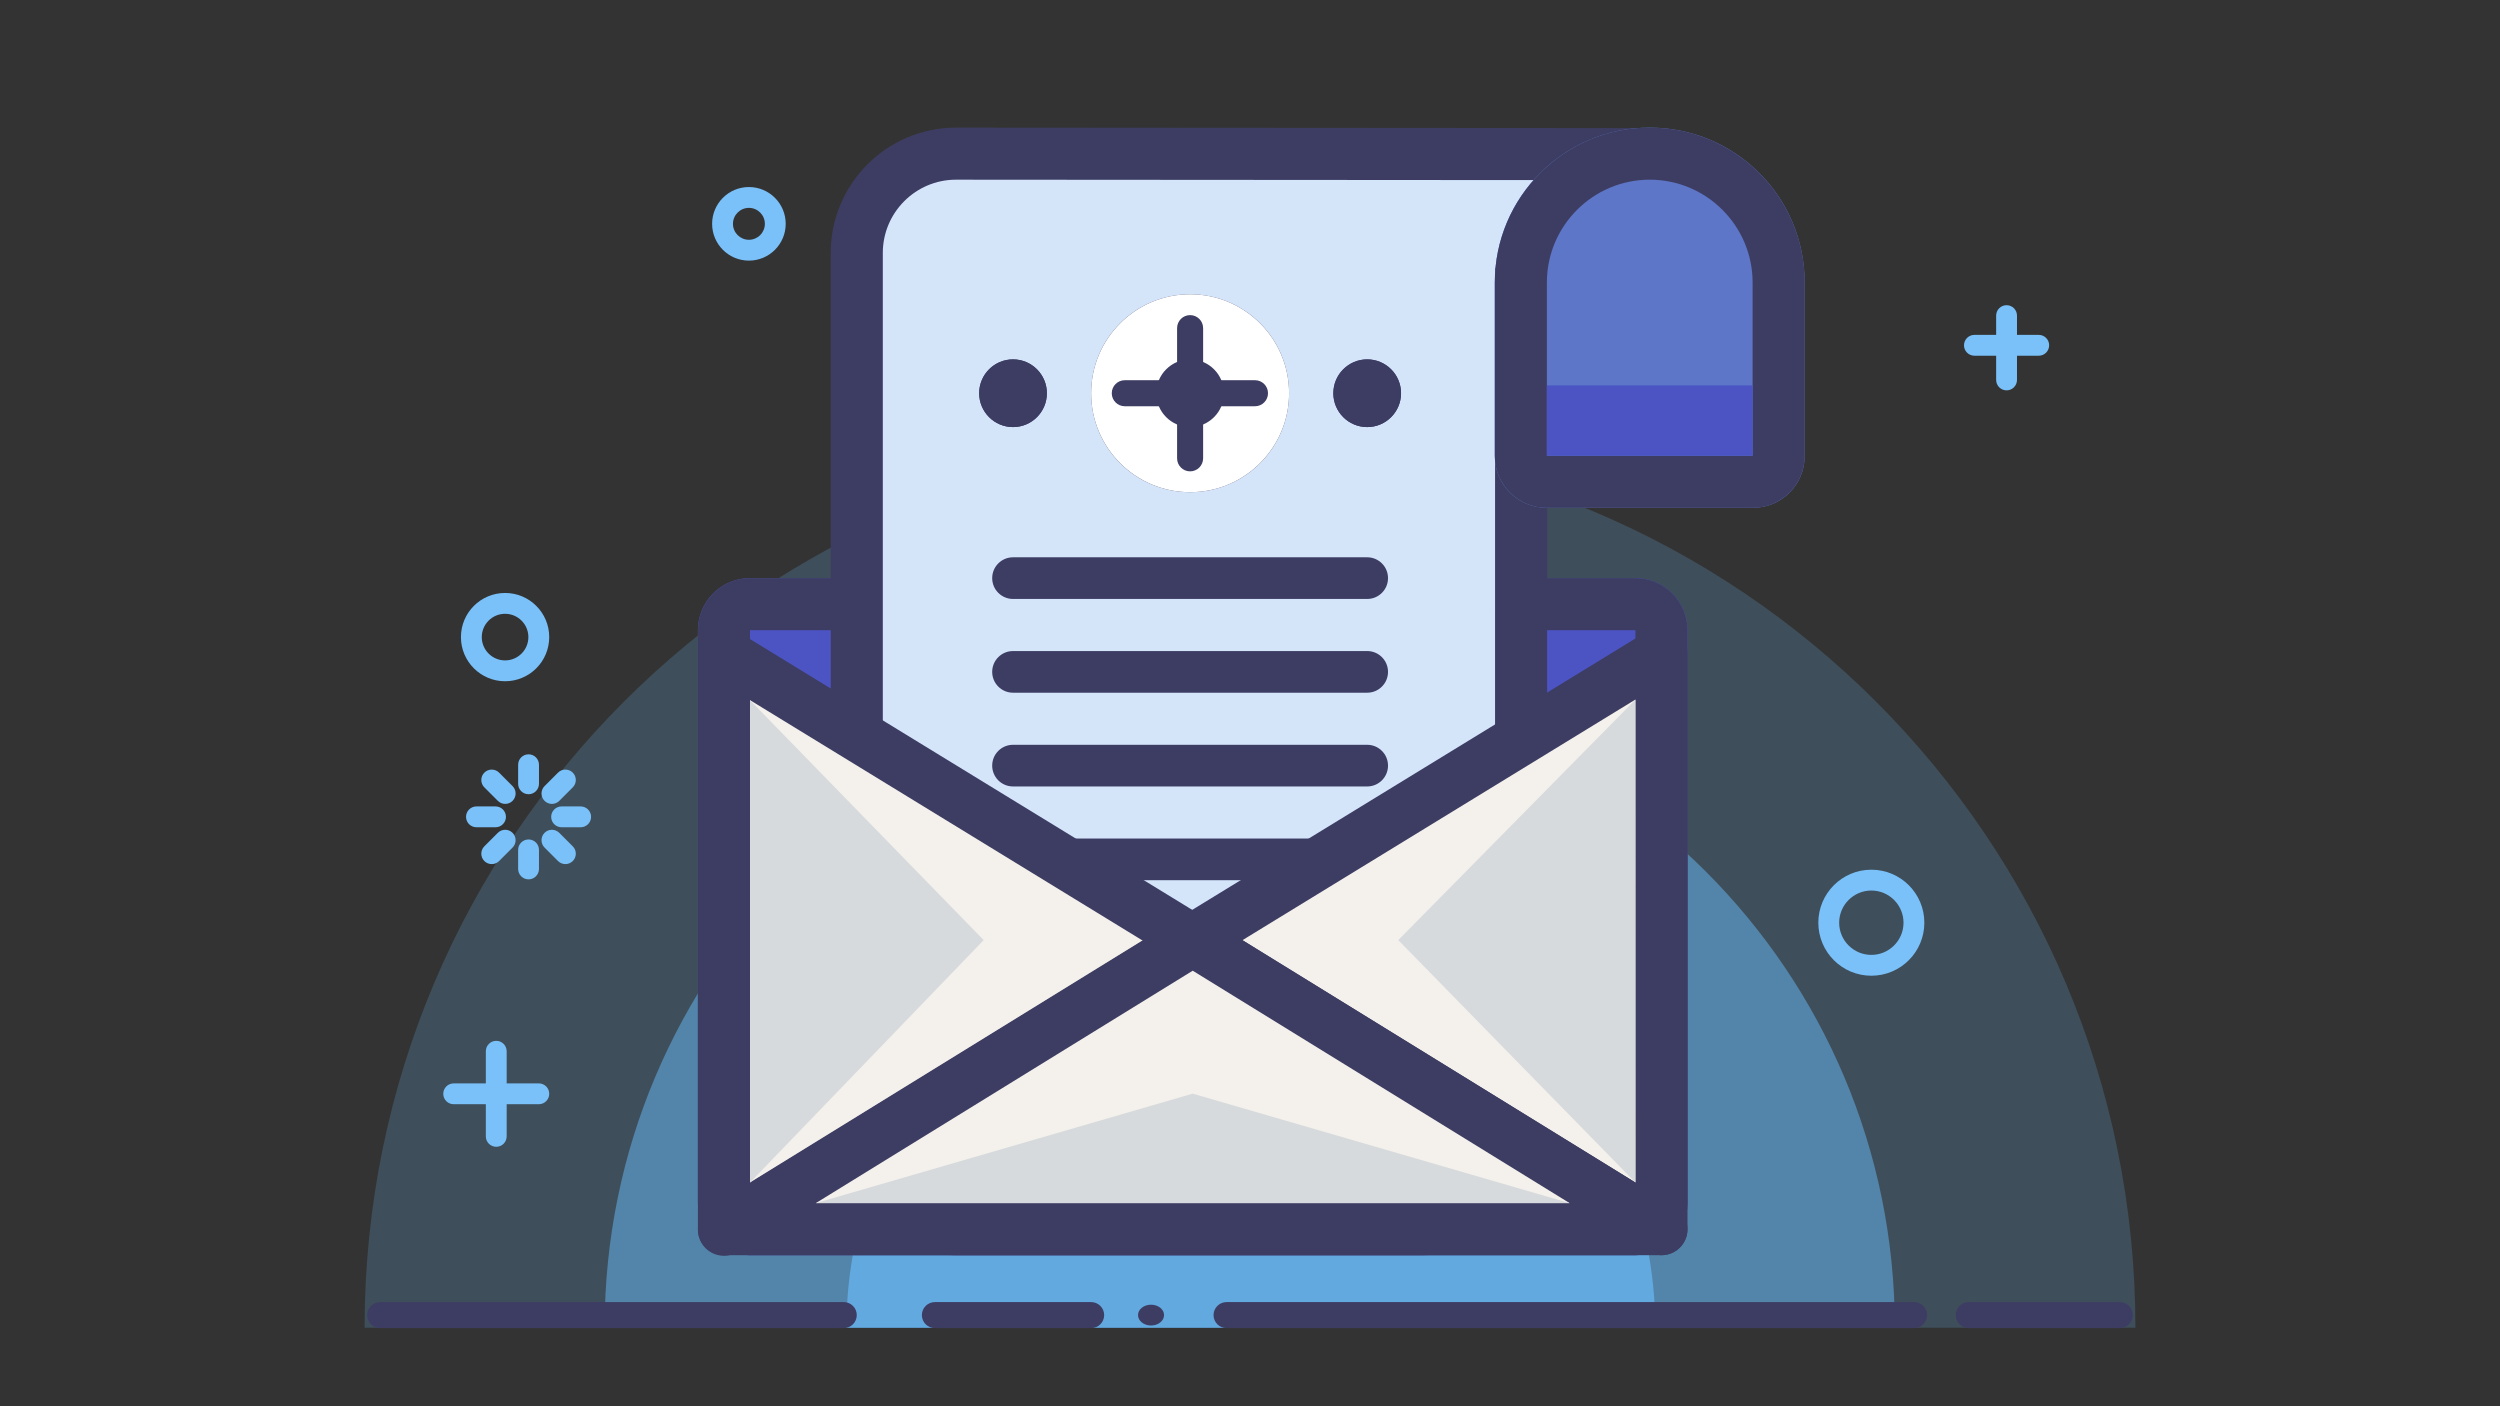 <?xml version="1.0" encoding="utf-8"?>
<!-- Generator: Adobe Illustrator 16.0.0, SVG Export Plug-In . SVG Version: 6.00 Build 0)  -->
<!DOCTYPE svg PUBLIC "-//W3C//DTD SVG 1.1//EN" "http://www.w3.org/Graphics/SVG/1.1/DTD/svg11.dtd">
<svg version="1.1" id="图层_1" xmlns="http://www.w3.org/2000/svg" xmlns:xlink="http://www.w3.org/1999/xlink" x="0px" y="0px"
	 width="960px" height="540px" viewBox="0 0 960 540" enable-background="new 0 0 960 540" xml:space="preserve">
<rect x="0" y="0" width="960" height="540" fill="#333333" stroke="none"/>
<g id="组_766">
	<path id="路径_1806" opacity="0.2" fill="#69BAF9" enable-background="new    " d="M820,509.85c0-187.776-152.223-340-340-340
		c-187.777,0-340,152.223-340,340"/>
	<path id="路径_1807" opacity="0.5" fill="#69BAF9" enable-background="new    " d="M727.618,509.85
		c0-136.812-110.908-247.72-247.719-247.72c-136.812,0-247.72,110.908-247.72,247.72"/>
	<path id="路径_1808" opacity="0.7" fill="#69BAF9" enable-background="new    " d="M635.6,509.85
		c0.219-85.755-69.122-155.45-154.878-155.668c-85.755-0.219-155.45,69.122-155.669,154.878c0,0.263,0,0.526,0,0.79"/>
</g>
<g id="组_764" transform="translate(-72.295)">
	<path fill="#3D3D63" d="M807.295,510h-264c-2.761,0-5-2.238-5-5s2.239-5,5-5h264c2.762,0,5,2.238,5,5S810.057,510,807.295,510z"/>
	<path fill="#3D3D63" d="M886.295,510h-58c-2.762,0-5-2.238-5-5s2.238-5,5-5h58c2.762,0,5,2.238,5,5S889.057,510,886.295,510z"/>
	<path fill="#3D3D63" d="M491.295,510h-60c-2.761,0-5-2.238-5-5s2.239-5,5-5h60c2.761,0,5,2.238,5,5S494.056,510,491.295,510z"/>
	<path fill="#3D3D63" d="M396.295,510h-178c-2.761,0-5-2.238-5-5s2.239-5,5-5h178c2.761,0,5,2.238,5,5S399.056,510,396.295,510z"/>
	<ellipse id="椭圆_336" fill="#3D3D63" cx="514.295" cy="505" rx="5" ry="4"/>
</g>
<g id="矩形_1161" transform="translate(268 222)">
	<path fill="#4C54C4" d="M20,0h340c11.046,0,20,8.954,20,20v220c0,11.046-8.954,20-20,20H20c-11.046,0-20-8.954-20-20V20
		C0,8.954,8.954,0,20,0z"/>
	<path fill="#3D3D63" d="M360,260H20c-11.028,0-20-8.972-20-20V20C0,8.972,8.972,0,20,0h340c11.028,0,20,8.972,20,20v220
		C380,251.028,371.028,260,360,260z M20,20v220h340c0.009,0,0.013-0.001,0.013-0.001L360,20H20z"/>
</g>
<g>
	<path id="路径_1934_1_" fill="#D4E5FA" d="M631.962,59.189C587.223,59.189,367.076,59,367.076,59
		c-21.05,0.021-38.097,17.102-38.076,38.152l0,0v336.7c-0.019,21.049,17.027,38.128,38.076,38.148h178.955
		c21.05-0.021,38.097-17.103,38.076-38.152l0,0L584.1,103"/>
	<path fill="#3D3D63" d="M546.041,482H367.076c-26.537-0.025-48.1-21.629-48.076-48.157V97.152
		c-0.026-26.52,21.537-48.125,48.066-48.152c2.22,0.002,220.672,0.189,264.896,0.189v20c-44.231,0-262.693-0.187-264.895-0.189
		C351.584,69.016,338.985,81.64,339,97.142v336.709c-0.014,15.51,12.585,28.134,28.086,28.148h178.945
		c15.492-0.015,28.091-12.64,28.076-28.143L574.1,103l20-0.001l0.008,330.848C594.133,460.369,572.57,481.975,546.041,482z"/>
</g>
<g id="矩形_1158" transform="translate(574 49)">
	<path fill="#5D76C7" d="M59.5,0L59.5,0C92.361,0,119,26.639,119,59.5v66.667C119,137.121,110.12,146,99.167,146H19.833
		C8.88,146,0,137.121,0,126.167V59.5C0,26.639,26.639,0,59.5,0z"/>
	<path fill="#3D3D63" d="M99.1,146H19.9C8.928,146,0,137.073,0,126.1V59.5C0,26.691,26.691,0,59.5,0S119,26.691,119,59.5v66.6
		C119,137.073,110.072,146,99.1,146z M20,126h79V59.5C99,37.72,81.28,20,59.5,20S20,37.72,20,59.5V126z"/>
</g>
<g id="椭圆_418" transform="translate(419 113)">
	<circle fill="#3D3D63" cx="38" cy="38" r="38"/>
	<path fill="#FFFFFF" d="M38,76C17.047,76,0,58.953,0,38S17.047,0,38,0s38,17.047,38,38S58.953,76,38,76z M38,25
		c-7.168,0-13,5.832-13,13s5.832,13,13,13s13-5.832,13-13S45.168,25,38,25z"/>
</g>
<circle fill="#3D3D63" cx="389" cy="151" r="13"/>
<path fill="#3D3D63" d="M389,164c-7.168,0-13-5.832-13-13s5.832-13,13-13s13,5.832,13,13S396.168,164,389,164z M389,144
	c-3.86,0-7,3.14-7,7s3.14,7,7,7s7-3.14,7-7S392.86,144,389,144z"/>
<g id="椭圆_423" transform="translate(512 138)">
	<circle fill="#3D3D63" cx="13" cy="13" r="13"/>
	<path fill="#3D3D63" d="M13,26C5.832,26,0,20.168,0,13S5.832,0,13,0s13,5.832,13,13S20.168,26,13,26z M13,6c-3.859,0-7,3.14-7,7
		s3.141,7,7,7s7-3.14,7-7S16.859,6,13,6z"/>
</g>
<path fill="#3D3D63" d="M525,230H389c-4.418,0-8-3.582-8-8s3.582-8,8-8h136c4.418,0,8,3.582,8,8S529.418,230,525,230z"/>
<path fill="#3D3D63" d="M525,266H389c-4.418,0-8-3.582-8-8s3.582-8,8-8h136c4.418,0,8,3.582,8,8S529.418,266,525,266z"/>
<path fill="#3D3D63" d="M525,302H389c-4.418,0-8-3.582-8-8s3.582-8,8-8h136c4.418,0,8,3.582,8,8S529.418,302,525,302z"/>
<path fill="#3D3D63" d="M525,338H389c-4.418,0-8-3.582-8-8s3.582-8,8-8h136c4.418,0,8,3.582,8,8S529.418,338,525,338z"/>
<g>
	<path id="路径_1949_1_" fill="#F4F1EC" d="M638,250.775L458,361l180,111V250.775z"/>
	<path fill="#3D3D63" d="M638,482c-1.822,0-3.643-0.498-5.249-1.488l-180-111c-2.958-1.824-4.756-5.053-4.751-8.527
		s1.814-6.698,4.778-8.513l180-110.225c3.087-1.89,6.952-1.964,10.11-0.196c3.157,1.769,5.112,5.105,5.112,8.724V472
		c0,3.624-1.961,6.965-5.126,8.731C641.357,481.578,639.678,482,638,482z M477.1,361.03L628,454.085v-185.46L477.1,361.03z"/>
</g>
<g>
	<path id="路径_1951_1_" fill="#F4F1EC" d="M278,251l180,110.225L278,472.226V251z"/>
	<path fill="#3D3D63" d="M278,482.226c-1.677,0-3.356-0.422-4.874-1.269c-3.165-1.767-5.126-5.107-5.126-8.731V251
		c0-3.619,1.955-6.956,5.112-8.724c3.159-1.769,7.024-1.693,10.11,0.196l180,110.224c2.963,1.814,4.772,5.038,4.778,8.513
		s-1.793,6.703-4.751,8.527l-180,111.001C281.643,481.728,279.822,482.226,278,482.226z M288,268.85v185.461l150.9-93.056
		L288,268.85z"/>
</g>
<g>
	<path id="路径_1950_1_" fill="#F4F1EC" d="M458,361L278,472h360L458,361z"/>
	<path fill="#3D3D63" d="M638,482H278c-4.472,0-8.401-2.97-9.621-7.272c-1.22-4.303,0.565-8.892,4.372-11.239l180-111
		c3.218-1.984,7.28-1.984,10.498,0l180,111c3.807,2.348,5.592,6.937,4.372,11.239C646.4,479.03,642.473,482,638,482z M313.268,462
		h289.464L458,372.749L313.268,462z"/>
</g>
<path fill="#3D3D63" d="M481.917,156h-50c-2.761,0-5-2.239-5-5s2.239-5,5-5h50c2.762,0,5,2.239,5,5S484.679,156,481.917,156z"/>
<path fill="#3D3D63" d="M457,181c-2.761,0-5-2.239-5-5v-50c0-2.761,2.239-5,5-5s5,2.239,5,5v50C462,178.761,459.761,181,457,181z"/>
<g id="组_781" transform="translate(174.213 403.678)">
	<path fill="#7AC1FA" d="M32.692,20.345H0c-2.209,0-4-1.791-4-4s1.791-4,4-4h32.692c2.209,0,4,1.791,4,4
		S34.901,20.345,32.692,20.345z"/>
	<path fill="#7AC1FA" d="M16.346,36.692c-2.209,0-4-1.791-4-4V0c0-2.209,1.791-4,4-4s4,1.791,4,4v32.692
		C20.346,34.901,18.555,36.692,16.346,36.692z"/>
</g>
<g id="组_782" transform="translate(182.96 293.66)">
	<g id="组_775" transform="translate(0 0)">
		<g id="组_770" transform="translate(20.007)">
			<path fill="#7AC1FA" d="M0,11.322c-2.209,0-4-1.791-4-4V0c0-2.209,1.791-4,4-4s4,1.791,4,4v7.322C4,9.531,2.209,11.322,0,11.322z
				"/>
			<path fill="#7AC1FA" d="M0,44.014c-2.209,0-4-1.791-4-4v-7.322c0-2.209,1.791-4,4-4s4,1.791,4,4v7.322
				C4,42.223,2.209,44.014,0,44.014z"/>
		</g>
		<g id="组_771" transform="translate(0 20.007) rotate(-90)">
			<path fill="#7AC1FA" d="M-4,40.014v-7.322c0-2.209,1.791-4,4-4s4,1.791,4,4v7.322c0,2.209-1.791,4-4,4S-4,42.223-4,40.014z"/>
			<path fill="#7AC1FA" d="M-4,7.322V0c0-2.209,1.791-4,4-4s4,1.791,4,4v7.322c0,2.209-1.791,4-4,4S-4,9.531-4,7.322z"/>
		</g>
		<g id="组_772" transform="translate(5.86 34.154) rotate(-135)">
			<path fill="#7AC1FA" d="M-2.828,29.863c0.724-0.724,1.724-1.171,2.829-1.171c2.209,0,4,1.791,4,4v7.322c0,2.21-1.791,4-4,4
				c-2.209,0-4-1.791-4-4v-7.322C-4,31.587-3.552,30.587-2.828,29.863z"/>
			<path fill="#7AC1FA" d="M-2.829-2.829C-2.105-3.553-1.105-4,0-4c2.209,0,4,1.791,4,4v7.322c0,2.21-1.791,4-4,4
				c-2.209,0-4-1.791-4-4V0C-4-1.105-3.553-2.105-2.829-2.829z"/>
		</g>
		<g id="组_773" transform="translate(5.86 5.86) rotate(-45)">
			<path fill="#7AC1FA" d="M-2.828,10.15C-3.552,9.426-4,8.426-4,7.322v-7.322c0-2.209,1.791-4,4-4C2.21-4,4-2.21,4,0v7.322
				c0,2.209-1.791,4-4,4C-1.104,11.322-2.104,10.874-2.828,10.15z"/>
			<path fill="#7AC1FA" d="M-2.829,42.843C-3.553,42.119-4,41.119-4,40.014v-7.322c0-2.209,1.791-4,4-4c2.21,0,4,1.791,4,4v7.322
				c0,2.209-1.791,4-4,4C-1.105,44.014-2.105,43.567-2.829,42.843z"/>
		</g>
	</g>
</g>
<g id="路径_1815" transform="translate(177 227.698)">
	<path fill="none" d="M16.95,33.9C7.589,33.9,0,26.311,0,16.95S7.589,0,16.95,0C26.311,0,33.9,7.589,33.9,16.95
		S26.311,33.9,16.95,33.9L16.95,33.9z"/>
	<path fill="#7AC1FA" d="M16.95,25.899c4.935,0,8.95-4.015,8.95-8.95c0-4.935-4.015-8.949-8.95-8.949S8,12.015,8,16.949
		C8,21.885,12.015,25.899,16.95,25.899 M16.95,33.899C7.589,33.899,0,26.311,0,16.949C0,7.589,7.589,0,16.95,0
		s16.95,7.588,16.95,16.949C33.899,26.311,26.311,33.899,16.95,33.899z"/>
</g>
<g id="路径_1816" transform="translate(273.455 71.823)">
	<path fill="none" d="M14.127,28.254C6.325,28.254,0,21.929,0,14.127C0,6.325,6.325,0,14.127,0s14.127,6.325,14.127,14.127
		C28.254,21.929,21.929,28.254,14.127,28.254L14.127,28.254z"/>
	<path fill="#7AC1FA" d="M14.127,20.254c3.378,0,6.127-2.749,6.127-6.127S17.505,8,14.127,8S8,10.749,8,14.127
		S10.749,20.254,14.127,20.254 M14.127,28.254C6.325,28.254,0,21.929,0,14.127C0,6.325,6.325,0,14.127,0s14.127,6.325,14.127,14.127
		C28.254,21.929,21.929,28.254,14.127,28.254z"/>
</g>
<g id="路径_1817" transform="translate(698.238 333.966)">
	<path fill="none" d="M20.356,40.712C9.114,40.712,0,31.598,0,20.356S9.114,0,20.356,0s20.356,9.114,20.356,20.356
		S31.598,40.712,20.356,40.712z"/>
	<path fill="#7AC1FA" d="M20.356,32.712c6.813,0,12.355-5.543,12.355-12.355C32.711,13.543,27.169,8,20.356,8
		C13.543,8,8,13.543,8,20.356C8,27.169,13.543,32.712,20.356,32.712 M20.356,40.712C9.114,40.712,0,31.598,0,20.356
		S9.114,0,20.356,0s20.355,9.114,20.355,20.356S31.598,40.712,20.356,40.712z"/>
</g>
<g id="组_783" transform="translate(758.172 121.193)">
	<path fill="#7AC1FA" d="M24.703,15.401H0c-2.209,0-4-1.791-4-4s1.791-4,4-4h24.703c2.209,0,4,1.791,4,4
		S26.912,15.401,24.703,15.401z"/>
	<path fill="#7AC1FA" d="M12.352,28.703c-2.209,0-4-1.791-4-4V0c0-2.209,1.791-4,4-4s4,1.791,4,4v24.703
		C16.352,26.912,14.561,28.703,12.352,28.703z"/>
</g>
<path id="路径_1967" fill="#D7DADD" d="M458,419.958l-144.719,42.025h289.406L458,419.958z"/>
<path id="路径_1976" fill="#D7DADD" d="M377.738,361l-89.723-92.109v185.2L377.738,361z"/>
<path id="路径_1977" fill="#D7DADD" d="M536.928,361l91.04-92.309l0.032,185.4L536.928,361z"/>
<rect id="矩形_1210" x="594" y="148" fill="#4C54C4" width="79" height="27"/>
</svg>
